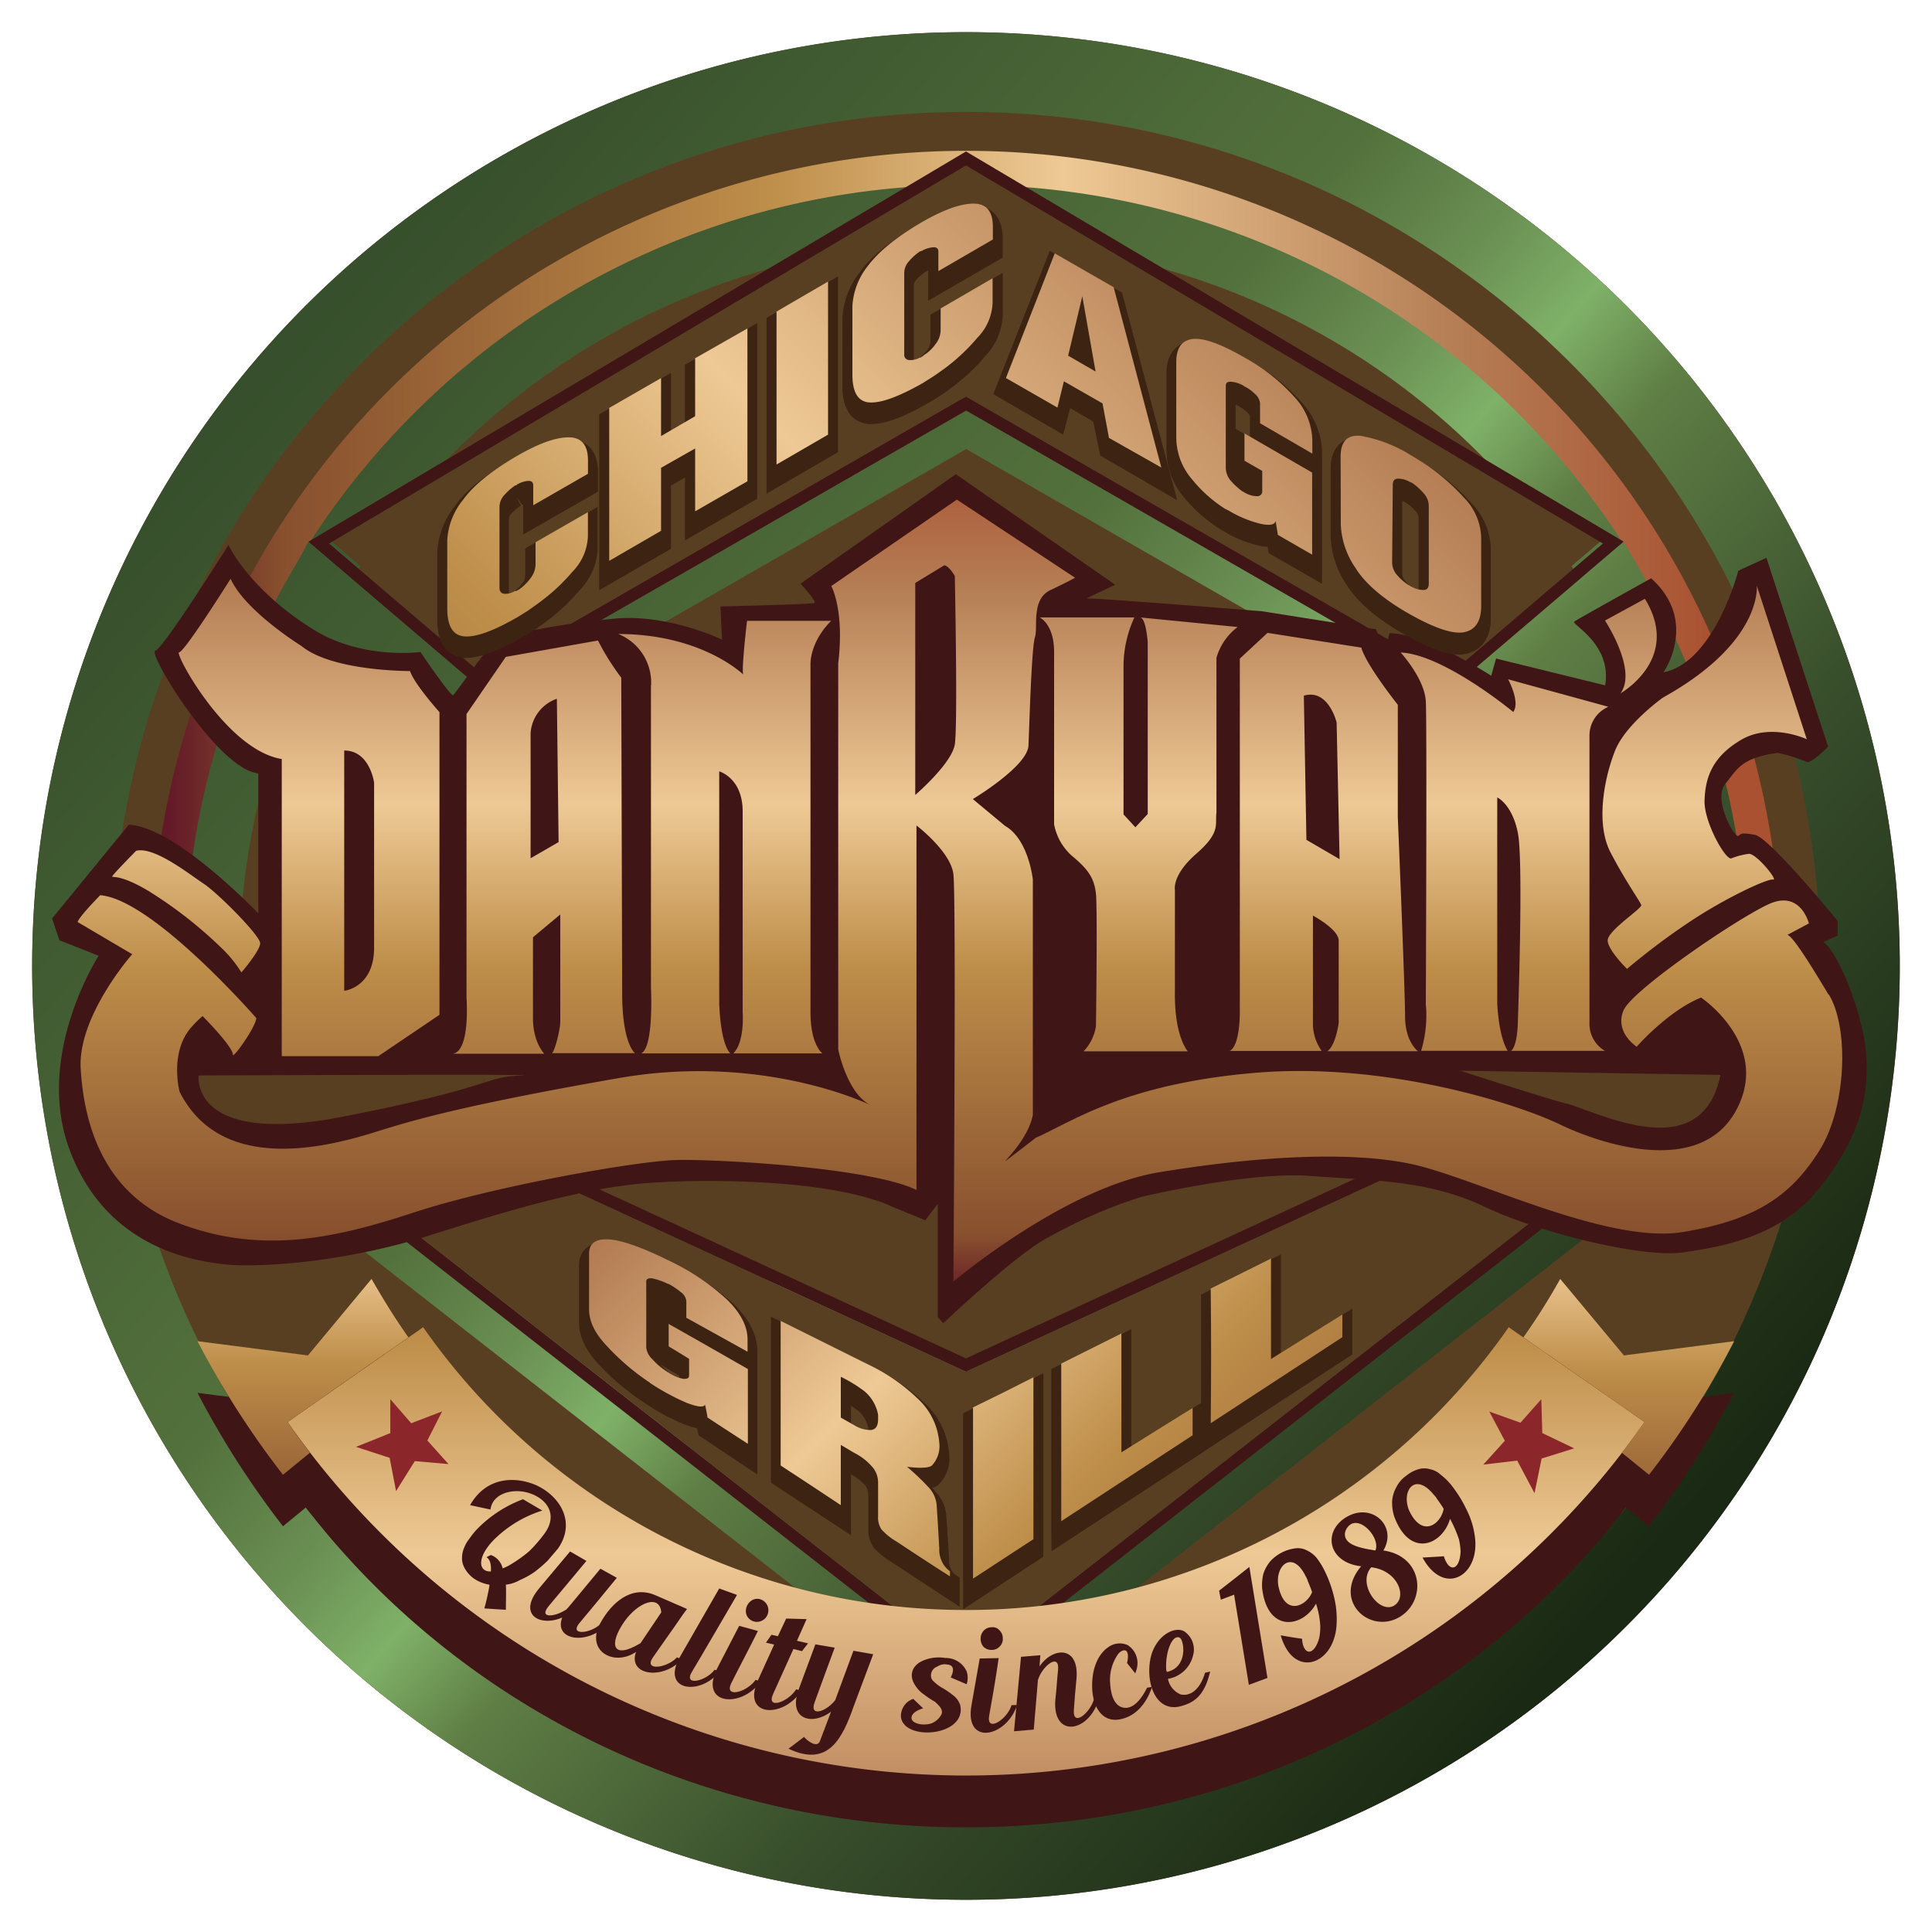 <svg id="dcfd8719-a32d-478a-95cf-d353f47550a2" xmlns="http://www.w3.org/2000/svg" xmlns:xlink="http://www.w3.org/1999/xlink" viewBox="0 0 300 300">
  <defs>
    <linearGradient id="19dc9c11-1fa5-4833-83ec-c408fd961f19" x1="256.93" y1="245.15" x2="29.47" y2="42.73" gradientUnits="userSpaceOnUse">
      <stop offset="0.01" stop-color="#1a2913"/>
      <stop offset="0.23" stop-color="#374d2b"/>
      <stop offset="0.4" stop-color="#5f7e45"/>
      <stop offset="0.46" stop-color="#7fb168"/>
      <stop offset="0.52" stop-color="#6a8f53"/>
      <stop offset="0.6" stop-color="#53713c"/>
      <stop offset="0.96" stop-color="#354d2b"/>
    </linearGradient>
    <linearGradient id="b3de9f75-e9f4-40db-8797-744f9bb483c3" x1="23.41" y1="96.15" x2="276.58" y2="96.15" gradientUnits="userSpaceOnUse">
      <stop offset="0.01" stop-color="#631927"/>
      <stop offset="0.08" stop-color="#88502e"/>
      <stop offset="0.38" stop-color="#be8e4a"/>
      <stop offset="0.56" stop-color="#eec995"/>
      <stop offset="0.8" stop-color="#b57e55"/>
      <stop offset="0.96" stop-color="#a95131"/>
    </linearGradient>
    <linearGradient id="538d3a40-cc1a-4502-beae-fbf9329bb7b1" x1="267.08" y1="233.72" x2="39.65" y2="31.32" xlink:href="#19dc9c11-1fa5-4833-83ec-c408fd961f19"/>
    <linearGradient id="9aa9f25f-d845-4251-8b8f-c1c800492334" x1="239.92" y1="263.09" x2="16.63" y2="64.38" xlink:href="#19dc9c11-1fa5-4833-83ec-c408fd961f19"/>
    <linearGradient id="5031ce4f-b553-4fa8-b606-472da7e035f8" x1="301.64" y1="231.19" x2="53.35" y2="10.23" xlink:href="#19dc9c11-1fa5-4833-83ec-c408fd961f19"/>
    <linearGradient id="e635fa2a-1ab4-4506-9ad7-1f3256764e28" x1="149.06" y1="202.95" x2="149.06" y2="63.64" xlink:href="#b3de9f75-e9f4-40db-8797-744f9bb483c3"/>
    <linearGradient id="9f6ccbaf-5884-4e47-907c-746c2ead1afd" x1="-3.6" y1="167.13" x2="197.15" y2="-33.62" xlink:href="#b3de9f75-e9f4-40db-8797-744f9bb483c3"/>
    <linearGradient id="e8ae5f4a-59ab-4876-8e28-7c4555167106" x1="1.87" y1="172.49" x2="202.5" y2="-28.14" xlink:href="#b3de9f75-e9f4-40db-8797-744f9bb483c3"/>
    <linearGradient id="4065133b-8f4b-4f57-92c2-ede53efb4354" x1="5.93" y1="176.58" x2="206.58" y2="-24.07" xlink:href="#b3de9f75-e9f4-40db-8797-744f9bb483c3"/>
    <linearGradient id="1156c594-3f06-4ee4-bb0c-f530b7b3da65" x1="9.73" y1="180.37" x2="210.37" y2="-20.27" xlink:href="#b3de9f75-e9f4-40db-8797-744f9bb483c3"/>
    <linearGradient id="a8d6a6d7-aa7e-4361-b777-6a10ef2edad9" x1="211.73" y1="285.47" x2="80.94" y2="154.69" xlink:href="#b3de9f75-e9f4-40db-8797-744f9bb483c3"/>
    <linearGradient id="78e1add8-b14a-407f-9270-8d1d3c348661" x1="222.49" y1="274.66" x2="91.81" y2="143.98" xlink:href="#b3de9f75-e9f4-40db-8797-744f9bb483c3"/>
    <linearGradient id="4de6585a-cfac-49ec-bbd4-fb2b7bd63112" x1="241.49" y1="255.81" x2="110.56" y2="124.88" xlink:href="#b3de9f75-e9f4-40db-8797-744f9bb483c3"/>
    <linearGradient id="d9219cb9-ec21-4706-b7ee-779dca53aef5" x1="197.53" y1="299.38" x2="67.01" y2="168.86" xlink:href="#b3de9f75-e9f4-40db-8797-744f9bb483c3"/>
    <linearGradient id="f84f6e98-c744-4703-8517-ea463861b88b" x1="203.26" y1="293.76" x2="72.69" y2="163.19" xlink:href="#b3de9f75-e9f4-40db-8797-744f9bb483c3"/>
    <linearGradient id="b12c93b4-e3cb-4c99-8c43-9a1d3aed8e1a" x1="28.6" y1="199.43" x2="229.38" y2="-1.35" xlink:href="#b3de9f75-e9f4-40db-8797-744f9bb483c3"/>
    <linearGradient id="df43091d-0a81-450d-abe7-b3aa71082284" x1="46.34" y1="217.06" x2="247.04" y2="16.36" xlink:href="#b3de9f75-e9f4-40db-8797-744f9bb483c3"/>
    <linearGradient id="5c0fb8c5-840c-41ce-aa51-3148b590ae58" x1="65.46" y1="236.32" x2="266.25" y2="35.53" xlink:href="#b3de9f75-e9f4-40db-8797-744f9bb483c3"/>
    <linearGradient id="5e848b35-ce25-4459-a803-087476681119" x1="150.01" y1="137.85" x2="150.01" y2="322.36" xlink:href="#b3de9f75-e9f4-40db-8797-744f9bb483c3"/>
    <linearGradient id="e33338da-07b7-41ef-84d8-7a1ce66531ec" x1="47.05" y1="245.58" x2="47.05" y2="156.22" xlink:href="#b3de9f75-e9f4-40db-8797-744f9bb483c3"/>
    <linearGradient id="80e8343c-6e33-4459-9890-5cd62f0143fb" x1="252.92" y1="247.75" x2="252.92" y2="155.8" xlink:href="#b3de9f75-e9f4-40db-8797-744f9bb483c3"/>
  </defs>
  <title>Dan Ryan's</title>
  <path d="M294.44,137.36a145,145,0,1,0-131.8,157.08A145,145,0,0,0,294.44,137.36Z" fill="#593f22"/>
  <path d="M150,5A145,145,0,1,0,295,150,145,145,0,0,0,150,5Zm0,277.65c-73.15,0-132.68-59.5-132.68-132.65S76.88,17.38,150,17.38,282.68,76.85,282.68,150,223.13,282.65,150,282.65Z" fill="url(#19dc9c11-1fa5-4833-83ec-c408fd961f19)"/>
  <path d="M150,23.42A126.61,126.61,0,0,0,23.41,150a123.43,123.43,0,0,0,.92,14.84l5.63,4c-.19-1.17-.34-2.38-.51-3.57,0,0,3.74-.17,3.56-1.8A117.76,117.76,0,1,1,267.76,150a117.08,117.08,0,0,1-.91,14.81h8.82a122.56,122.56,0,0,0,.91-14.81A126.56,126.56,0,0,0,150,23.42Z" fill="url(#b3de9f75-e9f4-40db-8797-744f9bb483c3)"/>
  <path d="M150,28.71A121.3,121.3,0,0,0,28.7,150a119.58,119.58,0,0,0,.86,14.22l8.34-1.07A119.2,119.2,0,0,1,37.14,150a112.87,112.87,0,1,1,225,13.26l8.34,1a113.58,113.58,0,0,0,.85-14.22A121.3,121.3,0,0,0,150,28.71Z" fill="url(#538d3a40-cc1a-4502-beae-fbf9329bb7b1)"/>
  <polygon points="150.03 25.1 51.1 83.75 74.93 104.12 149.06 61.52 150.03 60.99 150.93 61.52 225.07 104.12 248.9 83.75 150.03 25.1" fill="#593f22"/>
  <polygon points="55.96 173.24 150.03 211.31 243.61 173.41 248.39 175.69 248.39 190.45 150.03 267.28 51.61 190.45 51.61 175.87 55.96 173.24" fill="url(#9aa9f25f-d845-4251-8b8f-c1c800492334)"/>
  <path d="M150,25.69,248.9,84.4l-23.83,20.35L150.93,62.14l-.9-.53-1,.53L74.93,104.75,51.1,84.4,150,25.69m0-2.17L47.88,84.12,74.71,107,150,63.76,225.27,107l26.86-22.89L150,23.52Z" fill="#401516"/>
  <path d="M83.13,182.17l66.09,30.47.81.37.74-.37,66.08-30.47,26.76,3L150,258.28,56.39,185.14l26.74-3m133.43-1.95L150,210.93l-66.6-30.71-31.82,3.61L150,260.69l98.36-76.86-31.83-3.61Z" fill="#401516"/>
  <polygon points="252.13 84.12 225.27 107.01 150.03 63.77 74.71 107.01 47.88 84.12 39.12 100.56 74.71 112.97 150.03 69.73 225.27 112.97 250.92 112.97 256.65 91.88 252.13 84.12" fill="url(#5031ce4f-b553-4fa8-b606-472da7e035f8)"/>
  <path d="M83.13,182.17l66.09,30.47.81.37.74-.37,66.08-30.47,26.76,3L150,258.28,56.39,185.14l26.74-3" fill="#593f22"/>
  <path d="M289.81,164.19c-.4-7-4.67-16.81-6.71-17.9l2.24-1V143s-10.58-13-12.88-13.38-2-.14-2.56.18-3.95-5.66-2-8.07,2.46-4,8.1-4.83a26.26,26.26,0,0,1,4.46,1.36c.64.53,3.41-2.32,3.41-2.32l-9.58-29.32-4.36,2s-3.73,14.27-11.62,15.77c0,0,5.52-7.88-1.92-14.59,0,0-11.32,6.28-11.92,6.71s5.85,3.41,4.78,9.91l-16.94-4.16-.76,2.67s-10.12-6.6-15.77-6.6l-.79,2.56-1.34-3.18L196,94.92s-24.56-2-27.29-2l4.47-2.12L148.42,73.63l-24.11,17s2.57,2.79,2.15,3-14.59.54-14.59.54L112,97l.11,2.31s-8-3.84-16.08-3.3a132,132,0,0,0-18.65,3c-.75.2-6.63,8.62-7,8.93s-5.09-6.7-5.09-6.7-9,1.25-16.62-3.48S36.94,87.58,35.47,84.62c0,0-10.09,16.11-11.36,16.42s9.72,18.41,16,19.06v21.73S27.29,128.38,20,128.06L8.09,142.62,9.22,146l6.1,2.41s-10.06,15.5-4.47,30.23c6,16,20.84,17.31,24.29,17.71s16.61.16,31.22-4.41c8.71-2.75,15.77-4.89,22-6.28a84.76,84.76,0,0,1,11.84-1.93c8.51-.67,25.44-.64,35.44,2.55a21.15,21.15,0,0,1,2.83,1.07l5.2,2.13,1.94-2.53v17.58l.86.94s11.54-10.94,16.29-13.31a76.34,76.34,0,0,1,14.38-6.28s16.62-4,26.25-3.28,18.43.63,27.06,4.75,24.62,8,30.8,7.13,15.11-2.43,21-9.67S290.23,171.26,289.81,164.19ZM81,167c-6,.22-3.85,1.72-27.72,6.39S30.84,167,30.84,167,86.91,166.76,81,167Zm162.27,4.39c-5.34-1.49-16.51-5.13-16.51-5.13l40.39.65C264.24,181.13,248.57,172.84,243.25,171.35Z" fill="#401516"/>
  <path d="M217.5,101.32s3.71,4.05,3.9,7.58,0,47,0,47a19,19,0,0,1-.73,7.27h13.45s-1.31-1.71-1.63-7.27V123.82s2.33,1.06,3.21,5.55,0,29,0,29,0,4-1.07,4.81h14.59a4.87,4.87,0,0,1-2.41-4.36V114.22a4.85,4.85,0,0,1,2.94-4.47l-15.57-4.27s1.94,3.56.79,5.08C235,110.56,224.17,101.61,217.5,101.32Zm33.24,15.36c-1.63,4.17-3,11.16-.67,15.66s4.63,7.66,4.78,8.2-5.3,4-5.21,5.53,3,4.38,3,4.38a109,109,0,0,1,9.46-7.13c5.55-3.75,12.39-6.95,13.23-6.74s-2.54-4-3.75-4a11.52,11.52,0,0,0-2.75.71c-.93.25-4.27-5.71-4.15-9s1-6.64,5.65-9.39,10.23-.11,10.23-.11l-7.77-23.86s1,8.71-14.48,17.34C258.31,108.23,252.32,112.51,250.74,116.68Zm.85-9s9.58-5.34,3.83-14.7l-6.2,3.38S254.35,104.09,251.59,107.72Zm-60.71,55.51h14.35a7.34,7.34,0,0,1-1.36-4.38V142.17s4,2.14,4,3.87v12.81s-.44,3.47-1.76,4.38h14.07s-2-1.42-2-5.43-1.13-30.92-1.13-30.92V109.44s-4.94-6.22-5.67-8.88l-14.56-2.29-4.3,4V157S192.62,162.46,190.88,163.23Zm16.67-51,.46,21.22-5.15-3-.4-22.39C206.3,106.9,207.55,112.19,207.55,112.19Zm-31.4-16.32H161.43s2.25,1,2.25,5.37V128a8.64,8.64,0,0,0,2.8,4.92c2.41,2,3.45,3.39,3.7,5.9s0,20.53,0,20.53a7.3,7.3,0,0,1-1.92,3.9h16.18s-2.13-2.3-2-9.41V138.16s-.49-2.27,3.33-5.6,2.88-4.5,3.12-6.42v-24a9.18,9.18,0,0,1,3.29-4.78L177,95.87c.08.06.85-.25,1.22,3.84V126.4l-1.92,2.06-1.84-2V103.31A18.15,18.15,0,0,1,176.15,95.87ZM82.76,158.12V145.54L87,142v16.62c0,1.3-.88,4.69-1.3,4.92H98.61s-2-1.38-2-9.38l-.14-48.93a38.93,38.93,0,0,1-3.62-5.77L78.54,102l-6.1,8.87v44.1s.62,8.23-2.12,8.65h14.2S82.76,161.87,82.76,158.12Zm-.37-44.27a6.08,6.08,0,0,1,4.08-5.35l.27,22.26-4.35,2.51ZM34.08,146.9A20.13,20.13,0,0,1,37.49,151s2.91-3.39,2.91-4.54-6.46-7.7-8.79-9.25-7.67-5.8-10.47-5.1c0,0-2.86,2.89-3.64,3.85a.39.39,0,0,1-.1.18c.06.11,1.45-.32,5.69,2.23A66.64,66.64,0,0,1,34.08,146.9Zm67-40.46v46.9s.48,9.32-1.53,10.23h13.85c-.44-.45-1.46-2-1.72-7.61V119.78s3.64,1,3.64,6.22v31.12s.37,4.64-1.45,6.45h13.84s-1.86-1.27-1.86-6.41V103.22s-.2-3.38,3.21-6.82H116s-.94,7.93-.57,8.35c-.37-.34-6.76-6.3-19.42-6.3A8.12,8.12,0,0,1,101.1,106.44Zm182.85,48c-3.14-5.26-5.61-9.1-6.38-9.27l3.33-1.78s-1.27-5.25-6.22-3-21.05,13.23-22.52,16.43c0,0-1.68,3,2,5.72,0,0,4.87-5.58,10-7.64,0,0,11,7.38,5.41,17.58s-20.75,5.29-27.33,2.12-27-9.76-47.46-8-28.61,7.8-33.91,10.06c0,0-3.85,3-4.62,3.54s3.36-3.08,4.15-7.07V136.57s-.65-6.24-4.32-8.33l-5-4.16s8.5-5.08,8.64-8.31.48-15.21,1-16.79-.64-5.9,2.41-7.35,3.82-1.92,3.82-1.92L148.58,77.58,129.08,91s2.07,3.67,1.08,12v59.94s1.31,6.76,5,8.66c0,0-16.45-8.15-39.17-4.18s-30.84,6.26-36,7.83-24.91,8.64-32.11-5.74c0,0-1.59-6,1.76-9.92a15.7,15.7,0,0,1,1.82-1.81s4.7,4.72,4.7,6c0,.67,3.53-4.25,3.64-5.69,0,0-16.08-18.45-24.24-19.08,0,0-3.2,3.23-3.51,4.16l8.48,5s-8.48,9.59-8,17.77,3.31,19.59,15.49,24.1c12.48,4.65,23.49,2.42,36.13-1.73s34.66-8,40.73-8.18,30.24,1.12,37.43,4.65v-56.6s5.27,4,5.73,7.53,0,63.31,0,63.31,17.13-14.56,32-17,29.4-3.34,39.12-1.27,30.26,12.46,42.08,10.57,17.06-6,21.26-12.64S287.16,159.73,284,154.46ZM148.26,115.6c-.49,3-6.14,7.84-6.14,7.84V90.52l4.49-2.73c.68,0,1.65,1.63,1.65,1.63S148.74,112.56,148.26,115.6ZM43.75,117.86V164h15l9.49-6.42v-47s-3.93-4.39-4.57-6.38c0,0-12.05.07-16.86-3.89,0,0-8.75-5.42-11-10.44,0,0-7.18,11.42-8,11.42S35.14,116.48,43.75,117.86Zm9.7-1.32c4,0,4.64,5,4.64,5v25.61c0,6.22-4.64,6.7-4.64,6.7Z" fill="url(#e635fa2a-1ab4-4506-9ad7-1f3256764e28)"/>
  <path d="M72.5,102.17H72C70.44,102,67.9,101,67.9,96.24V85.67a12.46,12.46,0,0,1,2.73-7.07c1.73-2.49,4.67-4.84,9-7.32,3.56-2.06,6.37-3.08,8.64-3.08,1.39,0,4.6.56,4.6,5.14v3L81.24,83V78.32l-.13.06-.94-1.25.72,1.36a6.86,6.86,0,0,0-1.49,1.29,1.34,1.34,0,0,0-.38.77V92.36l.21-.08.25-.14,0,0,.17-.17a5.45,5.45,0,0,0,1.41-1.36,1.81,1.81,0,0,0,.49-1.19V85.17l11.26-6.46v6.46a9.9,9.9,0,0,1-2.79,6.46,31.62,31.62,0,0,1-5.5,5.11c-.55.43-1.14.8-1.73,1.2s-1.16.73-1.67,1c-3.76,2.14-6.59,3.21-8.65,3.21Z" fill="#3c2312"/>
  <path d="M91.29,79.53V83.3a8.32,8.32,0,0,1-2.4,5.48,30.06,30.06,0,0,1-5.22,4.83c-.57.43-1.13.81-1.68,1.21l-1.61,1c-3.75,2.16-6.49,3.15-8.28,3s-2.65-1.61-2.65-4.36V83.83a10.88,10.88,0,0,1,2.43-6.19q2.41-3.37,8.5-6.9c3.29-1.89,5.91-2.83,7.92-2.83s3,1.22,3,3.55v2.11l-8.5,4.89V75.39c0-.49-.25-.72-.74-.72a4,4,0,0,0-1.61.48l-.17.06,0,.08-.15.07-.11,0a9.4,9.4,0,0,0-1.72,1.52,2.75,2.75,0,0,0-.74,1.8V91.26c0,.54.23.88.74.94a2.77,2.77,0,0,0,1.66-.43l.11,0a.45.45,0,0,1,.16,0,.4.4,0,0,1,.16-.14l.16-.07a7.29,7.29,0,0,0,1.82-1.77,3.55,3.55,0,0,0,.79-2.18V84.2Z" fill="url(#9f6ccbaf-5884-4e47-907c-746c2ead1afd)"/>
  <polygon points="93.05 64.33 104.19 57.91 104.19 66.92 106.36 65.63 106.36 56.63 117.58 50.17 117.58 77.44 106.36 83.92 106.36 74.16 104.19 75.41 104.19 85.22 93.05 91.64 93.05 64.33" fill="#3c2312"/>
  <path d="M94.6,63.34l8.05-4.63v9l5.29-3.08v-9L116.06,51V74.73l-8.12,4.67V69.64l-5.29,3v9.78L94.6,87.09Z" fill="url(#e8ae5f4a-59ab-4876-8e28-7c4555167106)"/>
  <polygon points="119.03 49.37 130.14 42.9 130.14 70.21 119.03 76.65 119.03 49.37" fill="#3c2312"/>
  <path d="M120.58,48.38l8-4.66V67.49l-8,4.64Z" fill="url(#4065133b-8f4b-4f57-92c2-ede53efb4354)"/>
  <path d="M135.4,65.85h-.52c-1.53-.16-4.07-1.07-4.07-5.88V49.4a12.53,12.53,0,0,1,2.69-7.12c1.77-2.46,4.69-4.83,9-7.35,3.55-2,6.38-3,8.65-3,1.4,0,4.55.51,4.55,5.14V40l-11.57,6.7V42l-.37.18a7.67,7.67,0,0,0-1.48,1.26,1.6,1.6,0,0,0-.38.77V56.07l.28-.14.1-.08,0,0,.28-.17A6.56,6.56,0,0,0,144,54.33a2.27,2.27,0,0,0,.48-1.25V48.86l11.23-6.5v6.5a9.86,9.86,0,0,1-2.75,6.48,30.8,30.8,0,0,1-5.48,5.06,19.83,19.83,0,0,1-1.76,1.22c-.59.39-1.15.73-1.66,1-3.75,2.17-6.58,3.21-8.64,3.21Z" fill="#3c2312"/>
  <path d="M154.13,43.21V47a8.18,8.18,0,0,1-2.37,5.45,29.83,29.83,0,0,1-5.21,4.86c-.56.4-1.12.81-1.69,1.18s-1.08.68-1.58,1c-3.76,2.13-6.48,3.12-8.28,3s-2.64-1.61-2.64-4.33V47.51a11,11,0,0,1,2.38-6.19c1.65-2.23,4.49-4.55,8.54-6.9,3.27-1.86,5.88-2.8,7.89-2.8s3,1.2,3,3.57v2l-8.46,4.91v-3c0-.49-.24-.71-.73-.71a4.32,4.32,0,0,0-1.63.45s-.08,0-.12.09-.09,0-.11,0l-.14.08-.08,0a8.06,8.06,0,0,0-1.73,1.53,2.75,2.75,0,0,0-.76,1.8V55a.8.8,0,0,0,.76.91,3,3,0,0,0,1.69-.4l.12,0,.14-.11.12-.07c.11-.06.19-.11.19-.17a5.89,5.89,0,0,0,1.82-1.71,3.48,3.48,0,0,0,.81-2.16V47.9Z" fill="url(#1156c594-3f06-4ee4-bb0c-f530b7b3da65)"/>
  <polygon points="149.55 219.45 162.02 213.23 162.02 241.72 149.55 249.89 149.55 219.45" fill="#3c2312"/>
  <path d="M151.09,218.54c3.77-1.84,5.67-2.77,9.38-4.67V239l-9.38,6.13Z" fill="url(#a8d6a6d7-aa7e-4361-b777-6a10ef2edad9)"/>
  <polygon points="163.25 238.05 163.25 212.58 175.67 206.39 175.67 224.62 186.77 217.69 186.77 225.52 163.28 240.88 163.25 238.05" fill="#3c2312"/>
  <path d="M164.79,211.73l9.34-4.67v18.46c4.43-2.79,6.65-4.15,11.06-6.89v4.24l-20.4,13.34Z" fill="url(#78e1add8-b14a-407f-9270-8d1d3c348661)"/>
  <polygon points="186.5 201.02 198.9 194.78 198.9 210.1 209.99 203.2 209.99 210.32 186.5 225.67 186.5 201.02" fill="#3c2312"/>
  <path d="M188,200.08c3.75-1.86,5.65-2.79,9.36-4.65,0,6.22,0,9.32,0,15.6,4.4-2.77,6.62-4.13,11.08-6.91v3.52c-8.17,5.34-12.27,8-20.44,13.36C188.08,212.61,188.08,208.45,188,200.08Z" fill="url(#4de6585a-cfac-49ec-bbd4-fb2b7bd63112)"/>
  <path d="M108.48,222.87l-.25-1.1a10.9,10.9,0,0,1-2.15-.68,30.62,30.62,0,0,1-5.93-3.22l-.66-.42A38.92,38.92,0,0,1,93.1,212c-2.18-2.31-3.2-4.49-3.2-6.77v-8.65c0-2.35,1.57-3.77,4.22-3.77h.26c2.28,0,5.56,1.17,10.08,3.45a37.15,37.15,0,0,1,9.43,6.19c2.47,2.41,3.72,4.89,3.72,7.41l0,19.11Zm-5.94-11a10,10,0,0,0,1.84,1.57l.46.33.61.31v-.45Z" fill="#3c2312"/>
  <path d="M106.62,217.83a35.62,35.62,0,0,1-5.63-3.05,3.67,3.67,0,0,0-.32-.25,1.31,1.31,0,0,1-.3-.2A36.23,36.23,0,0,1,94.23,209c-1.85-1.94-2.76-3.84-2.76-5.68v-8.66c0-1.57,1-2.28,2.88-2.22s5.06,1.1,9.44,3.27a35.75,35.75,0,0,1,9,6c2.21,2.11,3.29,4.23,3.29,6.29v1.89l-9.51-5.27V202a2,2,0,0,0-.87-1.37,10.52,10.52,0,0,0-1.92-1.28l-.15,0a.23.23,0,0,0-.11-.09,10.53,10.53,0,0,0-2.17-.74c-.62-.11-1,.06-1,.46v10.29a3,3,0,0,0,1,1.84,10,10,0,0,0,2.14,1.82s.11.07.14.13l.12,0a1.53,1.53,0,0,0,.25.2l.15.08a5.47,5.47,0,0,0,2,.77c.59,0,.85-.08.85-.57V211c-1.25-.78-1.92-1.18-3.17-1.94v-3.48c4.92,2.77,7.38,4.19,12.3,7v11.62c-2.49-1.62-3.74-2.42-6.26-4.08-.13-.78-.22-1.21-.39-2C109.27,218.57,108.34,218.49,106.62,217.83Z" fill="url(#d9219cb9-ec21-4706-b7ee-779dca53aef5)"/>
  <path d="M138.37,242.51a11.49,11.49,0,0,1-2.72-2.21,5,5,0,0,1-.83-3.05v-5.19a2.57,2.57,0,0,0-.45-1.39,8.78,8.78,0,0,0-2.23-1.73l0,9.45-12.44-8.17V204.44l15.81,7.88A31.23,31.23,0,0,1,143.7,218a11.87,11.87,0,0,1,3.7,7.77,5.77,5.77,0,0,1-1.65,4.75,2.15,2.15,0,0,1-1,.51c.26.28.49.57.66.79a5.87,5.87,0,0,1,1.55,3.76l.42,6.58a2.78,2.78,0,0,0,.32,1.59,2.11,2.11,0,0,0,.59.73l.73.48v4.55Zm-4.87-20.66a3.43,3.43,0,0,0,1.32.49v-.61a4.76,4.76,0,0,0-1.47-2.59c-.37-.28-.78-.57-1.21-.87v2.82Z" fill="#3c2312"/>
  <path d="M121.22,205.11l13.57,6.76a29,29,0,0,1,7.81,5.4,10.41,10.41,0,0,1,3.25,6.75,4.43,4.43,0,0,1-1.14,3.54c-.73.65-3.87.2-3.87.2a37,37,0,0,1,3.38,3.22,4.58,4.58,0,0,1,1.23,2.8c.17,2.66.25,4,.4,6.65a4.27,4.27,0,0,0,.54,2.3,3.76,3.76,0,0,0,1.12,1.25v.8c-3.32-2.13-5-3.23-8.28-5.4a9.58,9.58,0,0,1-2.35-1.89,3.32,3.32,0,0,1-.53-2.08v-5.19a3.74,3.74,0,0,0-.76-2.27,9.07,9.07,0,0,0-2.83-2.29c-.88-.49-1.29-.78-2.2-1.29v9.35c-3.73-2.48-5.6-3.71-9.34-6.16Zm11.54,16.26a4.6,4.6,0,0,0,2.46.68c.75-.06,1.13-.62,1.13-1.67v-.71a6.23,6.23,0,0,0-2.09-3.61,21.36,21.36,0,0,0-3.7-2.27v6.33Z" fill="url(#f84f6e98-c744-4703-8517-ea463861b88b)"/>
  <polygon points="170.84 70.74 169.77 65.48 166.17 63.37 165.09 67.49 154.24 61.2 163.01 38.94 174.23 45.44 182.79 77.67 170.84 70.74" fill="#3c2312"/>
  <path d="M163.78,39.34l9.15,5.26,7.4,28L172.2,68l-1-5.36-6-3.43-1,4.08-8-4.59Zm6.34,18.35L168.06,46l-2.2,9.23Z" fill="url(#b12c93b4-e3cb-4c99-8c43-9a1d3aed8e1a)"/>
  <path d="M197,85.89l-.16-1a6,6,0,0,1-1.5-.21,18.05,18.05,0,0,1-5.29-2.17l-.48-.27a23.89,23.89,0,0,1-5.71-5,11.43,11.43,0,0,1-2.73-7.56V58c0-4.06,2.65-4.89,3.8-5.05a2.81,2.81,0,0,1,.74-.06c2,0,4.7,1,8.34,3.11a30.85,30.85,0,0,1,8.15,6.52,11.83,11.83,0,0,1,3.13,7.67V90.65Zm-2.91-18V64.52h0s-.08-.11-.33-.39a6,6,0,0,0-1.3-1l-.32-.19a1.89,1.89,0,0,0-.27-.11v3.76Z" fill="#3c2312"/>
  <path d="M195.67,81.32a18.05,18.05,0,0,1-4.82-2,1.91,1.91,0,0,0-.32-.15.5.5,0,0,0-.27-.14,21.42,21.42,0,0,1-5.21-4.66,10,10,0,0,1-2.4-6.59V56.21c0-2.14.82-3.33,2.49-3.56s4.35.7,8.09,2.86A29.28,29.28,0,0,1,201,61.65a10.2,10.2,0,0,1,2.78,6.72v2.07l-8.12-4.72V62.64a2.2,2.2,0,0,0-.76-1.44A6.27,6.27,0,0,0,193.23,60l-.13-.09-.11-.08a4.88,4.88,0,0,0-1.84-.56c-.56,0-.81.16-.81.64V72.69a3.12,3.12,0,0,0,.81,2A10.3,10.3,0,0,0,193,76.35h.09l.09.11.19.08.2.11a3.75,3.75,0,0,0,1.65.4.76.76,0,0,0,.78-.85V73.12l-2.76-1.58V67.3l10.51,6.08V86.13l-5.32-3.07-.36-2.19C198,81.51,197.13,81.65,195.67,81.32Z" fill="url(#df43091d-0a81-450d-abe7-b3aa71082284)"/>
  <path d="M226.55,101.64c-2.06,0-4.86-1.08-8.6-3.19-4.3-2.49-7.21-5-8.87-7.67a14.27,14.27,0,0,1-2.46-7.46V72.78c0-3,1.55-4.81,4.16-4.81a2.83,2.83,0,0,1,.76.07,21.87,21.87,0,0,1,8.31,3.16c.42.26.82.5,1.29.77l1.22.81a33,33,0,0,1,6.14,5.37,10.54,10.54,0,0,1,3,7.18v10.6c0,4.15-2.41,5.28-3.85,5.6a4.83,4.83,0,0,1-1.1.11Zm-6.7-10.06a1.25,1.25,0,0,0,.42.19V80.36a1.59,1.59,0,0,0-.48-1,5.17,5.17,0,0,0-1.44-1.25l-.18-.14c-.16-.08-.33-.14-.44-.21V89.2a1.72,1.72,0,0,0,.48,1,5.81,5.81,0,0,0,1.53,1.31Z" fill="#3c2312"/>
  <path d="M208.17,70.91c0-2.39,1.05-3.45,3.19-3.22a21.71,21.71,0,0,1,7.72,3c.42.22.8.48,1.22.74s.84.52,1.22.78a32.73,32.73,0,0,1,5.84,5.1A9.23,9.23,0,0,1,230,83.49V94.07c0,2.37-.88,3.72-2.61,4.09s-4.66-.62-8.64-2.88-6.84-4.73-8.31-7.15a12.78,12.78,0,0,1-2.24-6.62Zm8,16.45a3,3,0,0,0,.88,2.06A7.27,7.27,0,0,0,219,91l.08.08.08,0a3.63,3.63,0,0,0,1.87.53c.55,0,.83-.31.83-1V78.55a3,3,0,0,0-.83-2,9.36,9.36,0,0,0-1.87-1.64l0,0-.11,0a3.83,3.83,0,0,0-1.9-.59c-.62,0-.88.32-.88,1Z" fill="url(#5c0fb8c5-840c-41ce-aa51-3148b590ae58)"/>
  <path d="M269.28,216.28l-17.12,2.21-9.89-11.92h0c-1.93,3.44-3.8,6.38-5.72,9.14l-2.28-1.6a102.82,102.82,0,0,1-168.53,0L44.66,228.86l18.76-13.15c-1.92-2.73-3.75-5.7-5.73-9.14h0l-9.87,11.92-17.15-2.21h0A137.19,137.19,0,0,0,43.94,237l3.55-2.92h0C71,264.62,108.5,283.75,150,283.75s79-19.19,102.47-49.66l3.56,2.92a135.35,135.35,0,0,0,13.22-20.73Z" fill="#401516"/>
  <path d="M150,250a102.73,102.73,0,0,1-84.29-43.91L44.66,220.81a128.55,128.55,0,0,0,210.71,0l-21.1-14.72A102.65,102.65,0,0,1,150,250Z" fill="url(#5e848b35-ce25-4459-a803-087476681119)"/>
  <path d="M66.36,223.68l3.28,3.66-5.23-.46-2.91,4.66-1-5.17-5.22-1.7,5.33-2.14,0-5.26L63.85,221l4.8-1.84Z" fill="#8b262a"/>
  <path d="M85.07,242.31a21.51,21.51,0,0,1-2,1.73,12.13,12.13,0,0,1-2.28,1.28,5.83,5.83,0,0,1-2.24.75c.07,1.25,0,2.58,0,3.9-1.17-.08-2.15-.13-3.34-.22a34.67,34.67,0,0,0,.81-3.65,1.45,1.45,0,0,0-.19-.06,5.92,5.92,0,0,1-2.35-1,5,5,0,0,1-1.15-1.24,3.41,3.41,0,0,1-.56-1.38,4,4,0,0,1,.13-1.6,5.47,5.47,0,0,1,1-1.91,11.4,11.4,0,0,1,1.24-1.53,19.55,19.55,0,0,1,7.07-4.58l3,1.76a18.48,18.48,0,0,0-7.15,4.18c-2.94,2.74-3,5.34-.84,5.28.08-1-.1-1.89-.69-2.22l.69-.34a2.86,2.86,0,0,1,1.83,2.08,8,8,0,0,0,1.4-.7,21,21,0,0,0,2.76-2,22.79,22.79,0,0,0,2.4-2.79c2-2.83.33-5.1-1.89-6-2.7-1.16-6.23-.3-6.56,2.35L73,233.72c2.41-4.3,6.84-4.6,10.32-3.07,3.72,1.74,6.14,5.79,3.31,9.83C86.13,241.07,85.59,241.69,85.07,242.31Z" fill="#401516"/>
  <path d="M94,252.56c-3.23,2.93-8,2-6.7-1.39-3.48,1.5-7-.46-3.56-4.56l4.78-5.7,2.54,1.47c-2.4,2.91-4.19,5-5.85,7s1,1.72,2.77.51c.17-.16.33-.37,5.25-6.3L95.78,245c-2.39,2.91-4.09,5-5.78,7s1.66,1.7,3.25.17Z" fill="#401516"/>
  <path d="M105.91,257.66c-3,3.26-8.45,2.52-7.15-1.15-3.53,2.36-7.84-.23-5.57-4.42,1.75-3.22,4.78-5.91,8.42-4.45l5.07,2.2-.54.72c-2,2.92-3.23,4.59-4.75,6.79s2.22,1.67,3.73,0Zm-3.23-7.29c-.22-2.86-3.59-1.63-5.76,1.47-2.37,3.42-1.92,6,2.54,3.31Z" fill="#401516"/>
  <path d="M111.76,259.53c-3.05,3.88-9.25,3.05-6.14-2.32l6.06-10.55,2.76,1c-2,3.42-5.62,9.65-7,11.94s2.21,1.47,3.52-.32Z" fill="#401516"/>
  <path d="M118.15,261.09c-3.05,4.24-9.7,3.69-6.74-2.12l3.37-6.51,2.91.8c-1.77,3.53-2.91,5.64-4.12,8.07s2.43,1.44,3.75-.48ZM116,250.93a1.76,1.76,0,0,1-.09-1.36,2,2,0,0,1,.87-1.09,1.64,1.64,0,0,1,1.3-.14,1.78,1.78,0,0,1,1.16,2.2,1.75,1.75,0,0,1-.85,1.08,1.75,1.75,0,0,1-2.39-.69Z" fill="#401516"/>
  <path d="M124.42,262.56c-2.77,4.3-9.35,4.12-6.7-1.71l2.49-5.48-1.27-.3.85-1.22,1,.22,1.29-2.74,3.17.09-1.5,3.36,1.72.4-.94,1.21-1.33-.33-3.16,7c-1.1,2.46,2.35,1.25,3.59-.75Z" fill="#401516"/>
  <path d="M135.59,256.87l-3,8c-1.81,5.17-4,9.58-10.15,6.67l2.41-1.83c.45.56,2.06,1.83,2.48.62l1.72-4.55c-2.84,2.2-6.81,1.32-5-3.54l2.56-6.9,3,.51c-1.22,3.34-2.27,6.11-3.12,8.49s1.87,1.4,3.2-.34l2.83-7.67Z" fill="#401516"/>
  <path d="M147.62,260.47c.35-.63.77-1.9-.51-2a2,2,0,0,0-1.55.31,1.45,1.45,0,0,0-1,1.38,1.11,1.11,0,0,0,.37.88,6.45,6.45,0,0,0,1.52,1.13,13.24,13.24,0,0,1,1.73,1.22,3,3,0,0,1,.94,1.46c.93,4.78-8.74,5.55-9.22,1.78a2.81,2.81,0,0,1,1.91-2.83l1.54,1.47c-1.39.4-2,1.12-1.76,1.74s1.7,1,3,.61a3,3,0,0,0,1.58-1.38c.37-.76-.4-1.45-1-2a13.37,13.37,0,0,1-1.69-1.12,4.7,4.7,0,0,1-1.47-1.58c-.85-1.36-.46-3,1.47-3.74a6.25,6.25,0,0,1,3.31-.35,3.55,3.55,0,0,1,3.31,2.08,3.2,3.2,0,0,1,0,2Z" fill="#401516"/>
  <path d="M157.93,264.75c-1.6,5-8.18,6.43-7.08.06l1.28-7.28,2.94-.06c-.55,3.86-1,6.24-1.47,8.93s2.79.62,3.47-1.62Zm-5.18-9a1.9,1.9,0,0,1-.48-1.25,1.83,1.83,0,0,1,.48-1.29,1.64,1.64,0,0,1,1.22-.53,1.38,1.38,0,0,1,1.21.45,1.72,1.72,0,0,1,.53,1.26,1.58,1.58,0,0,1-.48,1.28,1.65,1.65,0,0,1-1.23.53A1.72,1.72,0,0,1,152.75,255.74Z" fill="#401516"/>
  <path d="M170.7,263.57c-1.39,5.4-7.21,6.5-6.84.51.19-1.61.27-3.23.44-4.84.21-2.67-2.51-.5-3.13,1.64l-.65,7.69-3.06.26,1.08-11.56,3-.25-.12,1.74c2-3,6.16-3.31,5.74,1.87-.28,2.86-.19,2.06-.41,4.87s2.65.42,3.18-1.85Z" fill="#401516"/>
  <path d="M178.89,261.94c-.85,2.54-2.46,4.49-4.81,5-3.08.7-4.55-2.16-4.49-5.35,0-2.19.74-4.64,2.51-5.82a3,3,0,0,1,3-.32,3.32,3.32,0,0,1,1.38,3.79,6,6,0,0,1-.2.6L175,258.23c.29-1.1.11-1.79-.19-1.92s-.69,0-1.13.45a6.92,6.92,0,0,0-1.3,4.57c.14,2.38.88,3.57,2,3.82,1.63.35,2.94-1.47,3.73-3.08Z" fill="#401516"/>
  <path d="M187.91,259.56c-.85,3.61-2.35,4.86-4.78,5.43-4,.85-5.43-4.41-4.3-8.18,1-3,3.55-4.25,5-3.53a3.39,3.39,0,0,1,1.43,3.77,4.81,4.81,0,0,1-3.9,3.64,3.28,3.28,0,0,0,2,2.43c1.86.37,3.19-1.36,3.75-3.37Zm-6.73.06c3.37-.72,2.68-5,2-5.32s-1.33.45-1.77,1.89a9.36,9.36,0,0,0-.31,3.21A.39.39,0,0,1,181.18,259.62Z" fill="#401516"/>
  <path d="M194,243.31l2.81,17.24-2.89,1.07-2.29-14-2.06.78L189.3,247C190.91,245.74,192.4,244.6,194,243.31Z" fill="#401516"/>
  <path d="M207.21,248.23a14.41,14.41,0,0,1,.32,4.23c-.46,6.17-6.73,8.25-8.66,1.47.91.18,2.63.45,3.31.53.17,2.67,1.9,2.73,2.68-.16a9.45,9.45,0,0,0,.15-1.87,13.74,13.74,0,0,0-.66-3.42c-2,3.68-7.48,4.67-8.36-2.31a7.25,7.25,0,0,1,.18-2.29,5.72,5.72,0,0,1,1.1-2,6.41,6.41,0,0,1,4-2,3,3,0,0,1,1.71.36,4.17,4.17,0,0,1,1.48,1.16,11.7,11.7,0,0,1,1.2,1.93A19.47,19.47,0,0,1,207.21,248.23Zm-3.47-1c-.14-.45-.32-.88-.51-1.36a4.59,4.59,0,0,1-.22-.56,2.94,2.94,0,0,0-.26-.54c-2-4.13-4.78-1.76-4.25,1.47C199.49,251.1,202.88,249.38,203.74,247.24Z" fill="#401516"/>
  <path d="M217.36,251.07c-4.66,2.78-10.52-2.51-6-7.86-5.1-.56-6.06-5.35-2.32-7.62,4-2.4,8,1.42,5.77,5.17C221,241.64,221.58,248.5,217.36,251.07Zm-7.51-14.44a2.06,2.06,0,0,0-1,1.39c-.26,2,2.82,2.41,4.72,2.74C214.34,239,211.65,235.76,209.85,236.63Zm3.07,6.74c-2.23,2.57,1.19,7.19,3.45,6S217.16,243.85,212.92,243.37Z" fill="#401516"/>
  <path d="M227.76,234.49a12.71,12.71,0,0,1,1.24,4c.93,6.15-4.74,9.55-8.11,3.37.94-.06,2.58-.14,3.31-.21.79,2.58,2.46,2.27,2.6-.73a10.63,10.63,0,0,0-.25-1.87,19.25,19.25,0,0,0-1.39-3.21c-1.16,4.07-6.27,6.21-8.68-.4a7.06,7.06,0,0,1-.31-2.29,4.93,4.93,0,0,1,.63-2.17,4.7,4.7,0,0,1,1.58-1.84,5.13,5.13,0,0,1,1.89-1,3,3,0,0,1,1.78,0,3.31,3.31,0,0,1,1.64.84,9.32,9.32,0,0,1,1.64,1.59A19.72,19.72,0,0,1,227.76,234.49Zm-3.59-.2c-.23-.43-.53-.8-.79-1.21a3.31,3.31,0,0,1-.35-.51,3.37,3.37,0,0,0-.38-.45c-2.91-3.6-5.07-.69-3.87,2.37C220.86,239,223.8,236.55,224.17,234.29Z" fill="#401516"/>
  <path d="M236.1,220.92l3.23-3.65.16,5.26,4.95,2.37-5.06,1.58-1.1,5.38-2.69-5.06-5.26.62,3.34-3.7-2.41-4.53Z" fill="#8b262a"/>
  <path d="M44.66,220.81l18.76-13.15c-1.92-2.69-3.75-5.63-5.73-9.07h0l-9.87,11.88-17.15-2.21h0A134.55,134.55,0,0,0,43.94,229l4.19-3.42C46.92,224,45.78,222.45,44.66,220.81Z" fill="url(#e33338da-07b7-41ef-84d8-7a1ce66531ec)"/>
  <path d="M255.34,220.81l-18.79-13.15a97.75,97.75,0,0,0,5.72-9.07h0l9.89,11.88,17.12-2.21h0A132.78,132.78,0,0,1,256.06,229l-4.22-3.42C253,224,254.19,222.45,255.34,220.81Z" fill="url(#80e8343c-6e33-4459-9890-5cd62f0143fb)"/>
</svg>
